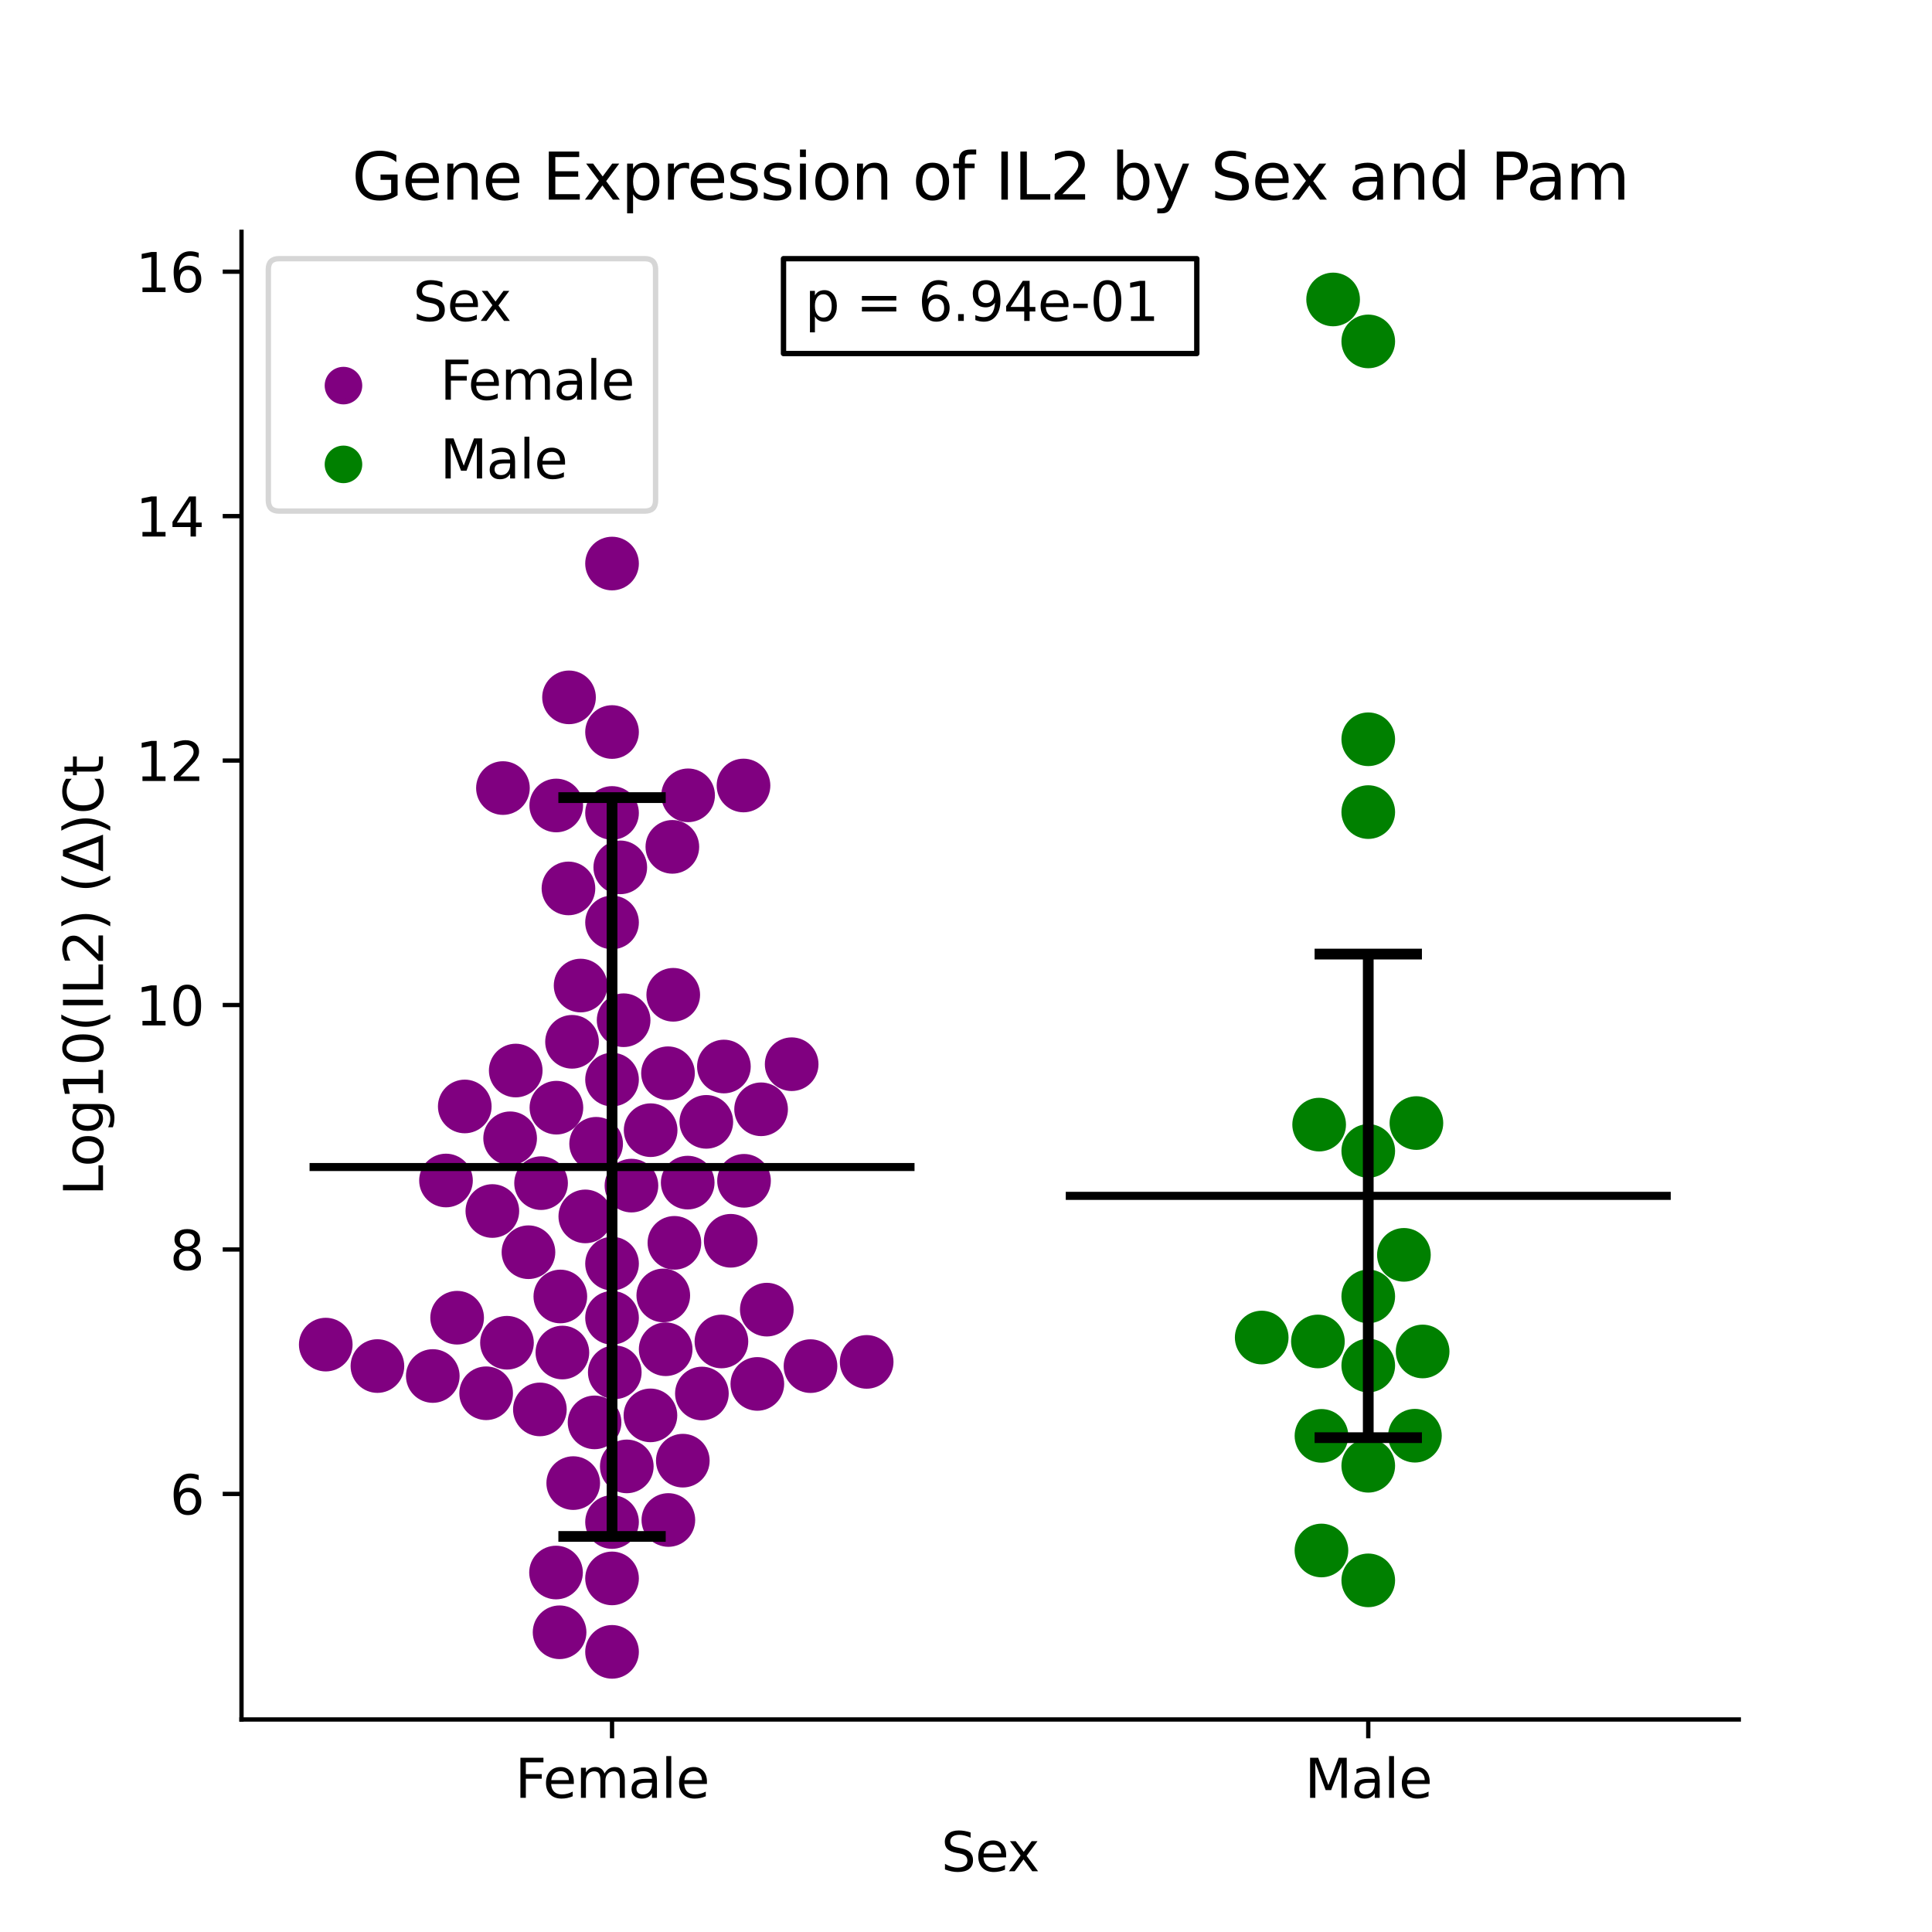 <?xml version="1.0" encoding="utf-8" standalone="no"?>
<!DOCTYPE svg PUBLIC "-//W3C//DTD SVG 1.1//EN"
  "http://www.w3.org/Graphics/SVG/1.1/DTD/svg11.dtd">
<svg xmlns:xlink="http://www.w3.org/1999/xlink" width="360pt" height="360pt" viewBox="0 0 360 360" xmlns="http://www.w3.org/2000/svg" version="1.1">
 <defs>
  <style type="text/css">*{stroke-linejoin: round; stroke-linecap: butt}</style>
 </defs>
 <g id="figure_1">
  <g id="patch_1">
   <path d="M 0 360 
L 360 360 
L 360 0 
L 0 0 
z
" style="fill: #ffffff"/>
  </g>
  <g id="axes_1">
   <g id="patch_2">
    <path d="M 45 320.4 
L 324 320.4 
L 324 43.2 
L 45 43.2 
z
" style="fill: #ffffff"/>
   </g>
   <g id="PathCollection_1">
    <defs>
     <path id="C0_0_334b6ac094" d="M 0 5 
C 1.326 5 2.598 4.473 3.536 3.536 
C 4.473 2.598 5 1.326 5 -0 
C 5 -1.326 4.473 -2.598 3.536 -3.536 
C 2.598 -4.473 1.326 -5 0 -5 
C -1.326 -5 -2.598 -4.473 -3.536 -3.536 
C -4.473 -2.598 -5 -1.326 -5 0 
C -5 1.326 -4.473 2.598 -3.536 3.536 
C -2.598 4.473 -1.326 5 0 5 
z
"/>
    </defs>
    <g clip-path="url(#p3975ddbc6b)">
     <use xlink:href="#C0_0_334b6ac094" x="93.716" y="146.845" style="fill: #800080"/>
    </g>
    <g clip-path="url(#p3975ddbc6b)">
     <use xlink:href="#C0_0_334b6ac094" x="115.579" y="161.62" style="fill: #800080"/>
    </g>
    <g clip-path="url(#p3975ddbc6b)">
     <use xlink:href="#C0_0_334b6ac094" x="121.198" y="263.734" style="fill: #800080"/>
    </g>
    <g clip-path="url(#p3975ddbc6b)">
     <use xlink:href="#C0_0_334b6ac094" x="94.468" y="250.201" style="fill: #800080"/>
    </g>
    <g clip-path="url(#p3975ddbc6b)">
     <use xlink:href="#C0_0_334b6ac094" x="128.144" y="220.363" style="fill: #800080"/>
    </g>
    <g clip-path="url(#p3975ddbc6b)">
     <use xlink:href="#C0_0_334b6ac094" x="116.203" y="190.105" style="fill: #800080"/>
    </g>
    <g clip-path="url(#p3975ddbc6b)">
     <use xlink:href="#C0_0_334b6ac094" x="104.41" y="241.58" style="fill: #800080"/>
    </g>
    <g clip-path="url(#p3975ddbc6b)">
     <use xlink:href="#C0_0_334b6ac094" x="80.643" y="256.4" style="fill: #800080"/>
    </g>
    <g clip-path="url(#p3975ddbc6b)">
     <use xlink:href="#C0_0_334b6ac094" x="114.045" y="201.167" style="fill: #800080"/>
    </g>
    <g clip-path="url(#p3975ddbc6b)">
     <use xlink:href="#C0_0_334b6ac094" x="125.283" y="157.8" style="fill: #800080"/>
    </g>
    <g clip-path="url(#p3975ddbc6b)">
     <use xlink:href="#C0_0_334b6ac094" x="141.819" y="206.7" style="fill: #800080"/>
    </g>
    <g clip-path="url(#p3975ddbc6b)">
     <use xlink:href="#C0_0_334b6ac094" x="117.66" y="220.92" style="fill: #800080"/>
    </g>
    <g clip-path="url(#p3975ddbc6b)">
     <use xlink:href="#C0_0_334b6ac094" x="106.815" y="276.354" style="fill: #800080"/>
    </g>
    <g clip-path="url(#p3975ddbc6b)">
     <use xlink:href="#C0_0_334b6ac094" x="125.665" y="231.585" style="fill: #800080"/>
    </g>
    <g clip-path="url(#p3975ddbc6b)">
     <use xlink:href="#C0_0_334b6ac094" x="109.062" y="226.66" style="fill: #800080"/>
    </g>
    <g clip-path="url(#p3975ddbc6b)">
     <use xlink:href="#C0_0_334b6ac094" x="134.889" y="198.731" style="fill: #800080"/>
    </g>
    <g clip-path="url(#p3975ddbc6b)">
     <use xlink:href="#C0_0_334b6ac094" x="114.045" y="171.881" style="fill: #800080"/>
    </g>
    <g clip-path="url(#p3975ddbc6b)">
     <use xlink:href="#C0_0_334b6ac094" x="138.541" y="146.366" style="fill: #800080"/>
    </g>
    <g clip-path="url(#p3975ddbc6b)">
     <use xlink:href="#C0_0_334b6ac094" x="136.158" y="231.201" style="fill: #800080"/>
    </g>
    <g clip-path="url(#p3975ddbc6b)">
     <use xlink:href="#C0_0_334b6ac094" x="83.105" y="219.97" style="fill: #800080"/>
    </g>
    <g clip-path="url(#p3975ddbc6b)">
     <use xlink:href="#C0_0_334b6ac094" x="106.029" y="129.943" style="fill: #800080"/>
    </g>
    <g clip-path="url(#p3975ddbc6b)">
     <use xlink:href="#C0_0_334b6ac094" x="161.492" y="253.769" style="fill: #800080"/>
    </g>
    <g clip-path="url(#p3975ddbc6b)">
     <use xlink:href="#C0_0_334b6ac094" x="114.555" y="255.706" style="fill: #800080"/>
    </g>
    <g clip-path="url(#p3975ddbc6b)">
     <use xlink:href="#C0_0_334b6ac094" x="103.608" y="293.019" style="fill: #800080"/>
    </g>
    <g clip-path="url(#p3975ddbc6b)">
     <use xlink:href="#C0_0_334b6ac094" x="103.648" y="150.091" style="fill: #800080"/>
    </g>
    <g clip-path="url(#p3975ddbc6b)">
     <use xlink:href="#C0_0_334b6ac094" x="141.119" y="257.875" style="fill: #800080"/>
    </g>
    <g clip-path="url(#p3975ddbc6b)">
     <use xlink:href="#C0_0_334b6ac094" x="96.1" y="199.48" style="fill: #800080"/>
    </g>
    <g clip-path="url(#p3975ddbc6b)">
     <use xlink:href="#C0_0_334b6ac094" x="114.045" y="151.484" style="fill: #800080"/>
    </g>
    <g clip-path="url(#p3975ddbc6b)">
     <use xlink:href="#C0_0_334b6ac094" x="125.448" y="185.364" style="fill: #800080"/>
    </g>
    <g clip-path="url(#p3975ddbc6b)">
     <use xlink:href="#C0_0_334b6ac094" x="91.742" y="225.656" style="fill: #800080"/>
    </g>
    <g clip-path="url(#p3975ddbc6b)">
     <use xlink:href="#C0_0_334b6ac094" x="105.922" y="165.545" style="fill: #800080"/>
    </g>
    <g clip-path="url(#p3975ddbc6b)">
     <use xlink:href="#C0_0_334b6ac094" x="108.188" y="183.645" style="fill: #800080"/>
    </g>
    <g clip-path="url(#p3975ddbc6b)">
     <use xlink:href="#C0_0_334b6ac094" x="95.055" y="212.105" style="fill: #800080"/>
    </g>
    <g clip-path="url(#p3975ddbc6b)">
     <use xlink:href="#C0_0_334b6ac094" x="124.472" y="199.985" style="fill: #800080"/>
    </g>
    <g clip-path="url(#p3975ddbc6b)">
     <use xlink:href="#C0_0_334b6ac094" x="130.788" y="259.661" style="fill: #800080"/>
    </g>
    <g clip-path="url(#p3975ddbc6b)">
     <use xlink:href="#C0_0_334b6ac094" x="151.025" y="254.558" style="fill: #800080"/>
    </g>
    <g clip-path="url(#p3975ddbc6b)">
     <use xlink:href="#C0_0_334b6ac094" x="60.701" y="250.548" style="fill: #800080"/>
    </g>
    <g clip-path="url(#p3975ddbc6b)">
     <use xlink:href="#C0_0_334b6ac094" x="124.538" y="283.23" style="fill: #800080"/>
    </g>
    <g clip-path="url(#p3975ddbc6b)">
     <use xlink:href="#C0_0_334b6ac094" x="114.045" y="105.009" style="fill: #800080"/>
    </g>
    <g clip-path="url(#p3975ddbc6b)">
     <use xlink:href="#C0_0_334b6ac094" x="100.821" y="220.462" style="fill: #800080"/>
    </g>
    <g clip-path="url(#p3975ddbc6b)">
     <use xlink:href="#C0_0_334b6ac094" x="114.045" y="283.605" style="fill: #800080"/>
    </g>
    <g clip-path="url(#p3975ddbc6b)">
     <use xlink:href="#C0_0_334b6ac094" x="114.045" y="307.8" style="fill: #800080"/>
    </g>
    <g clip-path="url(#p3975ddbc6b)">
     <use xlink:href="#C0_0_334b6ac094" x="128.218" y="148.198" style="fill: #800080"/>
    </g>
    <g clip-path="url(#p3975ddbc6b)">
     <use xlink:href="#C0_0_334b6ac094" x="116.794" y="273.243" style="fill: #800080"/>
    </g>
    <g clip-path="url(#p3975ddbc6b)">
     <use xlink:href="#C0_0_334b6ac094" x="134.427" y="249.964" style="fill: #800080"/>
    </g>
    <g clip-path="url(#p3975ddbc6b)">
     <use xlink:href="#C0_0_334b6ac094" x="103.679" y="206.401" style="fill: #800080"/>
    </g>
    <g clip-path="url(#p3975ddbc6b)">
     <use xlink:href="#C0_0_334b6ac094" x="123.592" y="241.388" style="fill: #800080"/>
    </g>
    <g clip-path="url(#p3975ddbc6b)">
     <use xlink:href="#C0_0_334b6ac094" x="121.238" y="210.594" style="fill: #800080"/>
    </g>
    <g clip-path="url(#p3975ddbc6b)">
     <use xlink:href="#C0_0_334b6ac094" x="85.18" y="245.537" style="fill: #800080"/>
    </g>
    <g clip-path="url(#p3975ddbc6b)">
     <use xlink:href="#C0_0_334b6ac094" x="98.471" y="233.332" style="fill: #800080"/>
    </g>
    <g clip-path="url(#p3975ddbc6b)">
     <use xlink:href="#C0_0_334b6ac094" x="147.515" y="198.3" style="fill: #800080"/>
    </g>
    <g clip-path="url(#p3975ddbc6b)">
     <use xlink:href="#C0_0_334b6ac094" x="131.611" y="209.042" style="fill: #800080"/>
    </g>
    <g clip-path="url(#p3975ddbc6b)">
     <use xlink:href="#C0_0_334b6ac094" x="127.233" y="272.174" style="fill: #800080"/>
    </g>
    <g clip-path="url(#p3975ddbc6b)">
     <use xlink:href="#C0_0_334b6ac094" x="90.586" y="259.615" style="fill: #800080"/>
    </g>
    <g clip-path="url(#p3975ddbc6b)">
     <use xlink:href="#C0_0_334b6ac094" x="142.881" y="244.032" style="fill: #800080"/>
    </g>
    <g clip-path="url(#p3975ddbc6b)">
     <use xlink:href="#C0_0_334b6ac094" x="124.038" y="251.412" style="fill: #800080"/>
    </g>
    <g clip-path="url(#p3975ddbc6b)">
     <use xlink:href="#C0_0_334b6ac094" x="114.045" y="245.552" style="fill: #800080"/>
    </g>
    <g clip-path="url(#p3975ddbc6b)">
     <use xlink:href="#C0_0_334b6ac094" x="110.788" y="265.04" style="fill: #800080"/>
    </g>
    <g clip-path="url(#p3975ddbc6b)">
     <use xlink:href="#C0_0_334b6ac094" x="100.599" y="262.625" style="fill: #800080"/>
    </g>
    <g clip-path="url(#p3975ddbc6b)">
     <use xlink:href="#C0_0_334b6ac094" x="114.045" y="294.113" style="fill: #800080"/>
    </g>
    <g clip-path="url(#p3975ddbc6b)">
     <use xlink:href="#C0_0_334b6ac094" x="114.045" y="136.402" style="fill: #800080"/>
    </g>
    <g clip-path="url(#p3975ddbc6b)">
     <use xlink:href="#C0_0_334b6ac094" x="86.603" y="206.172" style="fill: #800080"/>
    </g>
    <g clip-path="url(#p3975ddbc6b)">
     <use xlink:href="#C0_0_334b6ac094" x="106.589" y="194.126" style="fill: #800080"/>
    </g>
    <g clip-path="url(#p3975ddbc6b)">
     <use xlink:href="#C0_0_334b6ac094" x="104.27" y="304.15" style="fill: #800080"/>
    </g>
    <g clip-path="url(#p3975ddbc6b)">
     <use xlink:href="#C0_0_334b6ac094" x="104.792" y="252.025" style="fill: #800080"/>
    </g>
    <g clip-path="url(#p3975ddbc6b)">
     <use xlink:href="#C0_0_334b6ac094" x="138.638" y="220.026" style="fill: #800080"/>
    </g>
    <g clip-path="url(#p3975ddbc6b)">
     <use xlink:href="#C0_0_334b6ac094" x="111.081" y="213.127" style="fill: #800080"/>
    </g>
    <g clip-path="url(#p3975ddbc6b)">
     <use xlink:href="#C0_0_334b6ac094" x="70.326" y="254.545" style="fill: #800080"/>
    </g>
    <g clip-path="url(#p3975ddbc6b)">
     <use xlink:href="#C0_0_334b6ac094" x="114.045" y="235.461" style="fill: #800080"/>
    </g>
   </g>
   <g id="PathCollection_2">
    <defs>
     <path id="C1_0_ff291433f1" d="M 0 5 
C 1.326 5 2.598 4.473 3.536 3.536 
C 4.473 2.598 5 1.326 5 -0 
C 5 -1.326 4.473 -2.598 3.536 -3.536 
C 2.598 -4.473 1.326 -5 0 -5 
C -1.326 -5 -2.598 -4.473 -3.536 -3.536 
C -4.473 -2.598 -5 -1.326 -5 0 
C -5 1.326 -4.473 2.598 -3.536 3.536 
C -2.598 4.473 -1.326 5 0 5 
z
"/>
    </defs>
    <g clip-path="url(#p3975ddbc6b)">
     <use xlink:href="#C1_0_ff291433f1" x="248.407" y="55.8" style="fill: #008000"/>
    </g>
    <g clip-path="url(#p3975ddbc6b)">
     <use xlink:href="#C1_0_ff291433f1" x="245.572" y="249.962" style="fill: #008000"/>
    </g>
    <g clip-path="url(#p3975ddbc6b)">
     <use xlink:href="#C1_0_ff291433f1" x="246.237" y="267.553" style="fill: #008000"/>
    </g>
    <g clip-path="url(#p3975ddbc6b)">
     <use xlink:href="#C1_0_ff291433f1" x="261.6" y="233.824" style="fill: #008000"/>
    </g>
    <g clip-path="url(#p3975ddbc6b)">
     <use xlink:href="#C1_0_ff291433f1" x="263.652" y="267.524" style="fill: #008000"/>
    </g>
    <g clip-path="url(#p3975ddbc6b)">
     <use xlink:href="#C1_0_ff291433f1" x="245.804" y="209.556" style="fill: #008000"/>
    </g>
    <g clip-path="url(#p3975ddbc6b)">
     <use xlink:href="#C1_0_ff291433f1" x="254.955" y="63.618" style="fill: #008000"/>
    </g>
    <g clip-path="url(#p3975ddbc6b)">
     <use xlink:href="#C1_0_ff291433f1" x="254.955" y="241.566" style="fill: #008000"/>
    </g>
    <g clip-path="url(#p3975ddbc6b)">
     <use xlink:href="#C1_0_ff291433f1" x="254.955" y="151.322" style="fill: #008000"/>
    </g>
    <g clip-path="url(#p3975ddbc6b)">
     <use xlink:href="#C1_0_ff291433f1" x="254.955" y="214.46" style="fill: #008000"/>
    </g>
    <g clip-path="url(#p3975ddbc6b)">
     <use xlink:href="#C1_0_ff291433f1" x="254.955" y="137.753" style="fill: #008000"/>
    </g>
    <g clip-path="url(#p3975ddbc6b)">
     <use xlink:href="#C1_0_ff291433f1" x="263.927" y="209.265" style="fill: #008000"/>
    </g>
    <g clip-path="url(#p3975ddbc6b)">
     <use xlink:href="#C1_0_ff291433f1" x="254.955" y="254.45" style="fill: #008000"/>
    </g>
    <g clip-path="url(#p3975ddbc6b)">
     <use xlink:href="#C1_0_ff291433f1" x="246.232" y="288.912" style="fill: #008000"/>
    </g>
    <g clip-path="url(#p3975ddbc6b)">
     <use xlink:href="#C1_0_ff291433f1" x="235.1" y="249.23" style="fill: #008000"/>
    </g>
    <g clip-path="url(#p3975ddbc6b)">
     <use xlink:href="#C1_0_ff291433f1" x="254.955" y="294.478" style="fill: #008000"/>
    </g>
    <g clip-path="url(#p3975ddbc6b)">
     <use xlink:href="#C1_0_ff291433f1" x="254.955" y="273.126" style="fill: #008000"/>
    </g>
    <g clip-path="url(#p3975ddbc6b)">
     <use xlink:href="#C1_0_ff291433f1" x="265.086" y="251.826" style="fill: #008000"/>
    </g>
   </g>
   <g id="PathCollection_3"/>
   <g id="PathCollection_4"/>
   <g id="matplotlib.axis_1">
    <g id="xtick_1">
     <g id="line2d_1">
      <defs>
       <path id="mb15f7e493d" d="M 0 0 
L 0 3.5 
" style="stroke: #000000; stroke-width: 0.8"/>
      </defs>
      <g>
       <use xlink:href="#mb15f7e493d" x="114.045" y="320.4" style="stroke: #000000; stroke-width: 0.8"/>
      </g>
     </g>
     <g id="text_1">
      <!-- Female -->
      <g transform="translate(95.968 334.998) scale(0.1 -0.1)">
       <defs>
        <path id="DejaVuSans-46" d="M 628 4666 
L 3309 4666 
L 3309 4134 
L 1259 4134 
L 1259 2759 
L 3109 2759 
L 3109 2228 
L 1259 2228 
L 1259 0 
L 628 0 
L 628 4666 
z
" transform="scale(0.016)"/>
        <path id="DejaVuSans-65" d="M 3597 1894 
L 3597 1613 
L 953 1613 
Q 991 1019 1311 708 
Q 1631 397 2203 397 
Q 2534 397 2845 478 
Q 3156 559 3463 722 
L 3463 178 
Q 3153 47 2828 -22 
Q 2503 -91 2169 -91 
Q 1331 -91 842 396 
Q 353 884 353 1716 
Q 353 2575 817 3079 
Q 1281 3584 2069 3584 
Q 2775 3584 3186 3129 
Q 3597 2675 3597 1894 
z
M 3022 2063 
Q 3016 2534 2758 2815 
Q 2500 3097 2075 3097 
Q 1594 3097 1305 2825 
Q 1016 2553 972 2059 
L 3022 2063 
z
" transform="scale(0.016)"/>
        <path id="DejaVuSans-6d" d="M 3328 2828 
Q 3544 3216 3844 3400 
Q 4144 3584 4550 3584 
Q 5097 3584 5394 3201 
Q 5691 2819 5691 2113 
L 5691 0 
L 5113 0 
L 5113 2094 
Q 5113 2597 4934 2840 
Q 4756 3084 4391 3084 
Q 3944 3084 3684 2787 
Q 3425 2491 3425 1978 
L 3425 0 
L 2847 0 
L 2847 2094 
Q 2847 2600 2669 2842 
Q 2491 3084 2119 3084 
Q 1678 3084 1418 2786 
Q 1159 2488 1159 1978 
L 1159 0 
L 581 0 
L 581 3500 
L 1159 3500 
L 1159 2956 
Q 1356 3278 1631 3431 
Q 1906 3584 2284 3584 
Q 2666 3584 2933 3390 
Q 3200 3197 3328 2828 
z
" transform="scale(0.016)"/>
        <path id="DejaVuSans-61" d="M 2194 1759 
Q 1497 1759 1228 1600 
Q 959 1441 959 1056 
Q 959 750 1161 570 
Q 1363 391 1709 391 
Q 2188 391 2477 730 
Q 2766 1069 2766 1631 
L 2766 1759 
L 2194 1759 
z
M 3341 1997 
L 3341 0 
L 2766 0 
L 2766 531 
Q 2569 213 2275 61 
Q 1981 -91 1556 -91 
Q 1019 -91 701 211 
Q 384 513 384 1019 
Q 384 1609 779 1909 
Q 1175 2209 1959 2209 
L 2766 2209 
L 2766 2266 
Q 2766 2663 2505 2880 
Q 2244 3097 1772 3097 
Q 1472 3097 1187 3025 
Q 903 2953 641 2809 
L 641 3341 
Q 956 3463 1253 3523 
Q 1550 3584 1831 3584 
Q 2591 3584 2966 3190 
Q 3341 2797 3341 1997 
z
" transform="scale(0.016)"/>
        <path id="DejaVuSans-6c" d="M 603 4863 
L 1178 4863 
L 1178 0 
L 603 0 
L 603 4863 
z
" transform="scale(0.016)"/>
       </defs>
       <use xlink:href="#DejaVuSans-46"/>
       <use xlink:href="#DejaVuSans-65" x="52.02"/>
       <use xlink:href="#DejaVuSans-6d" x="113.543"/>
       <use xlink:href="#DejaVuSans-61" x="210.955"/>
       <use xlink:href="#DejaVuSans-6c" x="272.234"/>
       <use xlink:href="#DejaVuSans-65" x="300.018"/>
      </g>
     </g>
    </g>
    <g id="xtick_2">
     <g id="line2d_2">
      <g>
       <use xlink:href="#mb15f7e493d" x="254.955" y="320.4" style="stroke: #000000; stroke-width: 0.8"/>
      </g>
     </g>
     <g id="text_2">
      <!-- Male -->
      <g transform="translate(243.111 334.998) scale(0.1 -0.1)">
       <defs>
        <path id="DejaVuSans-4d" d="M 628 4666 
L 1569 4666 
L 2759 1491 
L 3956 4666 
L 4897 4666 
L 4897 0 
L 4281 0 
L 4281 4097 
L 3078 897 
L 2444 897 
L 1241 4097 
L 1241 0 
L 628 0 
L 628 4666 
z
" transform="scale(0.016)"/>
       </defs>
       <use xlink:href="#DejaVuSans-4d"/>
       <use xlink:href="#DejaVuSans-61" x="86.279"/>
       <use xlink:href="#DejaVuSans-6c" x="147.559"/>
       <use xlink:href="#DejaVuSans-65" x="175.342"/>
      </g>
     </g>
    </g>
    <g id="text_3">
     <!-- Sex -->
     <g transform="translate(175.377 348.677) scale(0.1 -0.1)">
      <defs>
       <path id="DejaVuSans-53" d="M 3425 4513 
L 3425 3897 
Q 3066 4069 2747 4153 
Q 2428 4238 2131 4238 
Q 1616 4238 1336 4038 
Q 1056 3838 1056 3469 
Q 1056 3159 1242 3001 
Q 1428 2844 1947 2747 
L 2328 2669 
Q 3034 2534 3370 2195 
Q 3706 1856 3706 1288 
Q 3706 609 3251 259 
Q 2797 -91 1919 -91 
Q 1588 -91 1214 -16 
Q 841 59 441 206 
L 441 856 
Q 825 641 1194 531 
Q 1563 422 1919 422 
Q 2459 422 2753 634 
Q 3047 847 3047 1241 
Q 3047 1584 2836 1778 
Q 2625 1972 2144 2069 
L 1759 2144 
Q 1053 2284 737 2584 
Q 422 2884 422 3419 
Q 422 4038 858 4394 
Q 1294 4750 2059 4750 
Q 2388 4750 2728 4690 
Q 3069 4631 3425 4513 
z
" transform="scale(0.016)"/>
       <path id="DejaVuSans-78" d="M 3513 3500 
L 2247 1797 
L 3578 0 
L 2900 0 
L 1881 1375 
L 863 0 
L 184 0 
L 1544 1831 
L 300 3500 
L 978 3500 
L 1906 2253 
L 2834 3500 
L 3513 3500 
z
" transform="scale(0.016)"/>
      </defs>
      <use xlink:href="#DejaVuSans-53"/>
      <use xlink:href="#DejaVuSans-65" x="63.477"/>
      <use xlink:href="#DejaVuSans-78" x="123.25"/>
     </g>
    </g>
   </g>
   <g id="matplotlib.axis_2">
    <g id="ytick_1">
     <g id="line2d_3">
      <defs>
       <path id="m07b79f9e14" d="M 0 0 
L -3.5 0 
" style="stroke: #000000; stroke-width: 0.8"/>
      </defs>
      <g>
       <use xlink:href="#m07b79f9e14" x="45" y="278.372" style="stroke: #000000; stroke-width: 0.8"/>
      </g>
     </g>
     <g id="text_4">
      <!-- 6 -->
      <g transform="translate(31.637 282.171) scale(0.1 -0.1)">
       <defs>
        <path id="DejaVuSans-36" d="M 2113 2584 
Q 1688 2584 1439 2293 
Q 1191 2003 1191 1497 
Q 1191 994 1439 701 
Q 1688 409 2113 409 
Q 2538 409 2786 701 
Q 3034 994 3034 1497 
Q 3034 2003 2786 2293 
Q 2538 2584 2113 2584 
z
M 3366 4563 
L 3366 3988 
Q 3128 4100 2886 4159 
Q 2644 4219 2406 4219 
Q 1781 4219 1451 3797 
Q 1122 3375 1075 2522 
Q 1259 2794 1537 2939 
Q 1816 3084 2150 3084 
Q 2853 3084 3261 2657 
Q 3669 2231 3669 1497 
Q 3669 778 3244 343 
Q 2819 -91 2113 -91 
Q 1303 -91 875 529 
Q 447 1150 447 2328 
Q 447 3434 972 4092 
Q 1497 4750 2381 4750 
Q 2619 4750 2861 4703 
Q 3103 4656 3366 4563 
z
" transform="scale(0.016)"/>
       </defs>
       <use xlink:href="#DejaVuSans-36"/>
      </g>
     </g>
    </g>
    <g id="ytick_2">
     <g id="line2d_4">
      <g>
       <use xlink:href="#m07b79f9e14" x="45" y="232.822" style="stroke: #000000; stroke-width: 0.8"/>
      </g>
     </g>
     <g id="text_5">
      <!-- 8 -->
      <g transform="translate(31.637 236.621) scale(0.1 -0.1)">
       <defs>
        <path id="DejaVuSans-38" d="M 2034 2216 
Q 1584 2216 1326 1975 
Q 1069 1734 1069 1313 
Q 1069 891 1326 650 
Q 1584 409 2034 409 
Q 2484 409 2743 651 
Q 3003 894 3003 1313 
Q 3003 1734 2745 1975 
Q 2488 2216 2034 2216 
z
M 1403 2484 
Q 997 2584 770 2862 
Q 544 3141 544 3541 
Q 544 4100 942 4425 
Q 1341 4750 2034 4750 
Q 2731 4750 3128 4425 
Q 3525 4100 3525 3541 
Q 3525 3141 3298 2862 
Q 3072 2584 2669 2484 
Q 3125 2378 3379 2068 
Q 3634 1759 3634 1313 
Q 3634 634 3220 271 
Q 2806 -91 2034 -91 
Q 1263 -91 848 271 
Q 434 634 434 1313 
Q 434 1759 690 2068 
Q 947 2378 1403 2484 
z
M 1172 3481 
Q 1172 3119 1398 2916 
Q 1625 2713 2034 2713 
Q 2441 2713 2670 2916 
Q 2900 3119 2900 3481 
Q 2900 3844 2670 4047 
Q 2441 4250 2034 4250 
Q 1625 4250 1398 4047 
Q 1172 3844 1172 3481 
z
" transform="scale(0.016)"/>
       </defs>
       <use xlink:href="#DejaVuSans-38"/>
      </g>
     </g>
    </g>
    <g id="ytick_3">
     <g id="line2d_5">
      <g>
       <use xlink:href="#m07b79f9e14" x="45" y="187.273" style="stroke: #000000; stroke-width: 0.8"/>
      </g>
     </g>
     <g id="text_6">
      <!-- 10 -->
      <g transform="translate(25.275 191.072) scale(0.1 -0.1)">
       <defs>
        <path id="DejaVuSans-31" d="M 794 531 
L 1825 531 
L 1825 4091 
L 703 3866 
L 703 4441 
L 1819 4666 
L 2450 4666 
L 2450 531 
L 3481 531 
L 3481 0 
L 794 0 
L 794 531 
z
" transform="scale(0.016)"/>
        <path id="DejaVuSans-30" d="M 2034 4250 
Q 1547 4250 1301 3770 
Q 1056 3291 1056 2328 
Q 1056 1369 1301 889 
Q 1547 409 2034 409 
Q 2525 409 2770 889 
Q 3016 1369 3016 2328 
Q 3016 3291 2770 3770 
Q 2525 4250 2034 4250 
z
M 2034 4750 
Q 2819 4750 3233 4129 
Q 3647 3509 3647 2328 
Q 3647 1150 3233 529 
Q 2819 -91 2034 -91 
Q 1250 -91 836 529 
Q 422 1150 422 2328 
Q 422 3509 836 4129 
Q 1250 4750 2034 4750 
z
" transform="scale(0.016)"/>
       </defs>
       <use xlink:href="#DejaVuSans-31"/>
       <use xlink:href="#DejaVuSans-30" x="63.623"/>
      </g>
     </g>
    </g>
    <g id="ytick_4">
     <g id="line2d_6">
      <g>
       <use xlink:href="#m07b79f9e14" x="45" y="141.723" style="stroke: #000000; stroke-width: 0.8"/>
      </g>
     </g>
     <g id="text_7">
      <!-- 12 -->
      <g transform="translate(25.275 145.522) scale(0.1 -0.1)">
       <defs>
        <path id="DejaVuSans-32" d="M 1228 531 
L 3431 531 
L 3431 0 
L 469 0 
L 469 531 
Q 828 903 1448 1529 
Q 2069 2156 2228 2338 
Q 2531 2678 2651 2914 
Q 2772 3150 2772 3378 
Q 2772 3750 2511 3984 
Q 2250 4219 1831 4219 
Q 1534 4219 1204 4116 
Q 875 4013 500 3803 
L 500 4441 
Q 881 4594 1212 4672 
Q 1544 4750 1819 4750 
Q 2544 4750 2975 4387 
Q 3406 4025 3406 3419 
Q 3406 3131 3298 2873 
Q 3191 2616 2906 2266 
Q 2828 2175 2409 1742 
Q 1991 1309 1228 531 
z
" transform="scale(0.016)"/>
       </defs>
       <use xlink:href="#DejaVuSans-31"/>
       <use xlink:href="#DejaVuSans-32" x="63.623"/>
      </g>
     </g>
    </g>
    <g id="ytick_5">
     <g id="line2d_7">
      <g>
       <use xlink:href="#m07b79f9e14" x="45" y="96.173" style="stroke: #000000; stroke-width: 0.8"/>
      </g>
     </g>
     <g id="text_8">
      <!-- 14 -->
      <g transform="translate(25.275 99.972) scale(0.1 -0.1)">
       <defs>
        <path id="DejaVuSans-34" d="M 2419 4116 
L 825 1625 
L 2419 1625 
L 2419 4116 
z
M 2253 4666 
L 3047 4666 
L 3047 1625 
L 3713 1625 
L 3713 1100 
L 3047 1100 
L 3047 0 
L 2419 0 
L 2419 1100 
L 313 1100 
L 313 1709 
L 2253 4666 
z
" transform="scale(0.016)"/>
       </defs>
       <use xlink:href="#DejaVuSans-31"/>
       <use xlink:href="#DejaVuSans-34" x="63.623"/>
      </g>
     </g>
    </g>
    <g id="ytick_6">
     <g id="line2d_8">
      <g>
       <use xlink:href="#m07b79f9e14" x="45" y="50.624" style="stroke: #000000; stroke-width: 0.8"/>
      </g>
     </g>
     <g id="text_9">
      <!-- 16 -->
      <g transform="translate(25.275 54.423) scale(0.1 -0.1)">
       <use xlink:href="#DejaVuSans-31"/>
       <use xlink:href="#DejaVuSans-36" x="63.623"/>
      </g>
     </g>
    </g>
    <g id="text_10">
     <!-- Log10(IL2) (Δ)Ct -->
     <g transform="translate(19.195 222.801) rotate(-90) scale(0.1 -0.1)">
      <defs>
       <path id="DejaVuSans-4c" d="M 628 4666 
L 1259 4666 
L 1259 531 
L 3531 531 
L 3531 0 
L 628 0 
L 628 4666 
z
" transform="scale(0.016)"/>
       <path id="DejaVuSans-6f" d="M 1959 3097 
Q 1497 3097 1228 2736 
Q 959 2375 959 1747 
Q 959 1119 1226 758 
Q 1494 397 1959 397 
Q 2419 397 2687 759 
Q 2956 1122 2956 1747 
Q 2956 2369 2687 2733 
Q 2419 3097 1959 3097 
z
M 1959 3584 
Q 2709 3584 3137 3096 
Q 3566 2609 3566 1747 
Q 3566 888 3137 398 
Q 2709 -91 1959 -91 
Q 1206 -91 779 398 
Q 353 888 353 1747 
Q 353 2609 779 3096 
Q 1206 3584 1959 3584 
z
" transform="scale(0.016)"/>
       <path id="DejaVuSans-67" d="M 2906 1791 
Q 2906 2416 2648 2759 
Q 2391 3103 1925 3103 
Q 1463 3103 1205 2759 
Q 947 2416 947 1791 
Q 947 1169 1205 825 
Q 1463 481 1925 481 
Q 2391 481 2648 825 
Q 2906 1169 2906 1791 
z
M 3481 434 
Q 3481 -459 3084 -895 
Q 2688 -1331 1869 -1331 
Q 1566 -1331 1297 -1286 
Q 1028 -1241 775 -1147 
L 775 -588 
Q 1028 -725 1275 -790 
Q 1522 -856 1778 -856 
Q 2344 -856 2625 -561 
Q 2906 -266 2906 331 
L 2906 616 
Q 2728 306 2450 153 
Q 2172 0 1784 0 
Q 1141 0 747 490 
Q 353 981 353 1791 
Q 353 2603 747 3093 
Q 1141 3584 1784 3584 
Q 2172 3584 2450 3431 
Q 2728 3278 2906 2969 
L 2906 3500 
L 3481 3500 
L 3481 434 
z
" transform="scale(0.016)"/>
       <path id="DejaVuSans-28" d="M 1984 4856 
Q 1566 4138 1362 3434 
Q 1159 2731 1159 2009 
Q 1159 1288 1364 580 
Q 1569 -128 1984 -844 
L 1484 -844 
Q 1016 -109 783 600 
Q 550 1309 550 2009 
Q 550 2706 781 3412 
Q 1013 4119 1484 4856 
L 1984 4856 
z
" transform="scale(0.016)"/>
       <path id="DejaVuSans-49" d="M 628 4666 
L 1259 4666 
L 1259 0 
L 628 0 
L 628 4666 
z
" transform="scale(0.016)"/>
       <path id="DejaVuSans-29" d="M 513 4856 
L 1013 4856 
Q 1481 4119 1714 3412 
Q 1947 2706 1947 2009 
Q 1947 1309 1714 600 
Q 1481 -109 1013 -844 
L 513 -844 
Q 928 -128 1133 580 
Q 1338 1288 1338 2009 
Q 1338 2731 1133 3434 
Q 928 4138 513 4856 
z
" transform="scale(0.016)"/>
       <path id="DejaVuSans-20" transform="scale(0.016)"/>
       <path id="DejaVuSans-394" d="M 2188 4044 
L 906 525 
L 3472 525 
L 2188 4044 
z
M 50 0 
L 1831 4666 
L 2547 4666 
L 4325 0 
L 50 0 
z
" transform="scale(0.016)"/>
       <path id="DejaVuSans-43" d="M 4122 4306 
L 4122 3641 
Q 3803 3938 3442 4084 
Q 3081 4231 2675 4231 
Q 1875 4231 1450 3742 
Q 1025 3253 1025 2328 
Q 1025 1406 1450 917 
Q 1875 428 2675 428 
Q 3081 428 3442 575 
Q 3803 722 4122 1019 
L 4122 359 
Q 3791 134 3420 21 
Q 3050 -91 2638 -91 
Q 1578 -91 968 557 
Q 359 1206 359 2328 
Q 359 3453 968 4101 
Q 1578 4750 2638 4750 
Q 3056 4750 3426 4639 
Q 3797 4528 4122 4306 
z
" transform="scale(0.016)"/>
       <path id="DejaVuSans-74" d="M 1172 4494 
L 1172 3500 
L 2356 3500 
L 2356 3053 
L 1172 3053 
L 1172 1153 
Q 1172 725 1289 603 
Q 1406 481 1766 481 
L 2356 481 
L 2356 0 
L 1766 0 
Q 1100 0 847 248 
Q 594 497 594 1153 
L 594 3053 
L 172 3053 
L 172 3500 
L 594 3500 
L 594 4494 
L 1172 4494 
z
" transform="scale(0.016)"/>
      </defs>
      <use xlink:href="#DejaVuSans-4c"/>
      <use xlink:href="#DejaVuSans-6f" x="53.963"/>
      <use xlink:href="#DejaVuSans-67" x="115.145"/>
      <use xlink:href="#DejaVuSans-31" x="178.621"/>
      <use xlink:href="#DejaVuSans-30" x="242.244"/>
      <use xlink:href="#DejaVuSans-28" x="305.867"/>
      <use xlink:href="#DejaVuSans-49" x="344.881"/>
      <use xlink:href="#DejaVuSans-4c" x="374.373"/>
      <use xlink:href="#DejaVuSans-32" x="430.086"/>
      <use xlink:href="#DejaVuSans-29" x="493.709"/>
      <use xlink:href="#DejaVuSans-20" x="532.723"/>
      <use xlink:href="#DejaVuSans-28" x="564.51"/>
      <use xlink:href="#DejaVuSans-394" x="603.523"/>
      <use xlink:href="#DejaVuSans-29" x="671.932"/>
      <use xlink:href="#DejaVuSans-43" x="710.945"/>
      <use xlink:href="#DejaVuSans-74" x="780.77"/>
     </g>
    </g>
   </g>
   <g id="LineCollection_1">
    <path d="M 114.045 286.29 
L 114.045 148.624 
" clip-path="url(#p3975ddbc6b)" style="fill: none; stroke: #000000; stroke-width: 2"/>
   </g>
   <g id="line2d_9">
    <defs>
     <path id="mbc8db24bd6" d="M 10 0 
L -10 -0 
" style="stroke: #000000; stroke-width: 2"/>
    </defs>
    <g clip-path="url(#p3975ddbc6b)">
     <use xlink:href="#mbc8db24bd6" x="114.045" y="286.29" style="stroke: #000000; stroke-width: 2"/>
    </g>
   </g>
   <g id="line2d_10">
    <g clip-path="url(#p3975ddbc6b)">
     <use xlink:href="#mbc8db24bd6" x="114.045" y="148.624" style="stroke: #000000; stroke-width: 2"/>
    </g>
   </g>
   <g id="LineCollection_2">
    <path d="M 254.955 267.885 
L 254.955 177.776 
" clip-path="url(#p3975ddbc6b)" style="fill: none; stroke: #000000; stroke-width: 2"/>
   </g>
   <g id="line2d_11">
    <g clip-path="url(#p3975ddbc6b)">
     <use xlink:href="#mbc8db24bd6" x="254.955" y="267.885" style="stroke: #000000; stroke-width: 2"/>
    </g>
   </g>
   <g id="line2d_12">
    <g clip-path="url(#p3975ddbc6b)">
     <use xlink:href="#mbc8db24bd6" x="254.955" y="177.776" style="stroke: #000000; stroke-width: 2"/>
    </g>
   </g>
   <g id="LineCollection_3">
    <path d="M 57.682 217.457 
L 170.409 217.457 
" clip-path="url(#p3975ddbc6b)" style="fill: none; stroke: #000000; stroke-width: 1.5"/>
   </g>
   <g id="LineCollection_4">
    <path d="M 198.591 222.831 
L 311.318 222.831 
" clip-path="url(#p3975ddbc6b)" style="fill: none; stroke: #000000; stroke-width: 1.5"/>
   </g>
   <g id="patch_3">
    <path d="M 45 320.4 
L 45 43.2 
" style="fill: none; stroke: #000000; stroke-width: 0.8; stroke-linejoin: miter; stroke-linecap: square"/>
   </g>
   <g id="patch_4">
    <path d="M 45 320.4 
L 324 320.4 
" style="fill: none; stroke: #000000; stroke-width: 0.8; stroke-linejoin: miter; stroke-linecap: square"/>
   </g>
   <g id="text_11">
    <!-- Gene Expression of IL2 by Sex and Pam -->
    <g transform="translate(65.571 37.2) scale(0.12 -0.12)">
     <defs>
      <path id="DejaVuSans-47" d="M 3809 666 
L 3809 1919 
L 2778 1919 
L 2778 2438 
L 4434 2438 
L 4434 434 
Q 4069 175 3628 42 
Q 3188 -91 2688 -91 
Q 1594 -91 976 548 
Q 359 1188 359 2328 
Q 359 3472 976 4111 
Q 1594 4750 2688 4750 
Q 3144 4750 3555 4637 
Q 3966 4525 4313 4306 
L 4313 3634 
Q 3963 3931 3569 4081 
Q 3175 4231 2741 4231 
Q 1884 4231 1454 3753 
Q 1025 3275 1025 2328 
Q 1025 1384 1454 906 
Q 1884 428 2741 428 
Q 3075 428 3337 486 
Q 3600 544 3809 666 
z
" transform="scale(0.016)"/>
      <path id="DejaVuSans-6e" d="M 3513 2113 
L 3513 0 
L 2938 0 
L 2938 2094 
Q 2938 2591 2744 2837 
Q 2550 3084 2163 3084 
Q 1697 3084 1428 2787 
Q 1159 2491 1159 1978 
L 1159 0 
L 581 0 
L 581 3500 
L 1159 3500 
L 1159 2956 
Q 1366 3272 1645 3428 
Q 1925 3584 2291 3584 
Q 2894 3584 3203 3211 
Q 3513 2838 3513 2113 
z
" transform="scale(0.016)"/>
      <path id="DejaVuSans-45" d="M 628 4666 
L 3578 4666 
L 3578 4134 
L 1259 4134 
L 1259 2753 
L 3481 2753 
L 3481 2222 
L 1259 2222 
L 1259 531 
L 3634 531 
L 3634 0 
L 628 0 
L 628 4666 
z
" transform="scale(0.016)"/>
      <path id="DejaVuSans-70" d="M 1159 525 
L 1159 -1331 
L 581 -1331 
L 581 3500 
L 1159 3500 
L 1159 2969 
Q 1341 3281 1617 3432 
Q 1894 3584 2278 3584 
Q 2916 3584 3314 3078 
Q 3713 2572 3713 1747 
Q 3713 922 3314 415 
Q 2916 -91 2278 -91 
Q 1894 -91 1617 61 
Q 1341 213 1159 525 
z
M 3116 1747 
Q 3116 2381 2855 2742 
Q 2594 3103 2138 3103 
Q 1681 3103 1420 2742 
Q 1159 2381 1159 1747 
Q 1159 1113 1420 752 
Q 1681 391 2138 391 
Q 2594 391 2855 752 
Q 3116 1113 3116 1747 
z
" transform="scale(0.016)"/>
      <path id="DejaVuSans-72" d="M 2631 2963 
Q 2534 3019 2420 3045 
Q 2306 3072 2169 3072 
Q 1681 3072 1420 2755 
Q 1159 2438 1159 1844 
L 1159 0 
L 581 0 
L 581 3500 
L 1159 3500 
L 1159 2956 
Q 1341 3275 1631 3429 
Q 1922 3584 2338 3584 
Q 2397 3584 2469 3576 
Q 2541 3569 2628 3553 
L 2631 2963 
z
" transform="scale(0.016)"/>
      <path id="DejaVuSans-73" d="M 2834 3397 
L 2834 2853 
Q 2591 2978 2328 3040 
Q 2066 3103 1784 3103 
Q 1356 3103 1142 2972 
Q 928 2841 928 2578 
Q 928 2378 1081 2264 
Q 1234 2150 1697 2047 
L 1894 2003 
Q 2506 1872 2764 1633 
Q 3022 1394 3022 966 
Q 3022 478 2636 193 
Q 2250 -91 1575 -91 
Q 1294 -91 989 -36 
Q 684 19 347 128 
L 347 722 
Q 666 556 975 473 
Q 1284 391 1588 391 
Q 1994 391 2212 530 
Q 2431 669 2431 922 
Q 2431 1156 2273 1281 
Q 2116 1406 1581 1522 
L 1381 1569 
Q 847 1681 609 1914 
Q 372 2147 372 2553 
Q 372 3047 722 3315 
Q 1072 3584 1716 3584 
Q 2034 3584 2315 3537 
Q 2597 3491 2834 3397 
z
" transform="scale(0.016)"/>
      <path id="DejaVuSans-69" d="M 603 3500 
L 1178 3500 
L 1178 0 
L 603 0 
L 603 3500 
z
M 603 4863 
L 1178 4863 
L 1178 4134 
L 603 4134 
L 603 4863 
z
" transform="scale(0.016)"/>
      <path id="DejaVuSans-66" d="M 2375 4863 
L 2375 4384 
L 1825 4384 
Q 1516 4384 1395 4259 
Q 1275 4134 1275 3809 
L 1275 3500 
L 2222 3500 
L 2222 3053 
L 1275 3053 
L 1275 0 
L 697 0 
L 697 3053 
L 147 3053 
L 147 3500 
L 697 3500 
L 697 3744 
Q 697 4328 969 4595 
Q 1241 4863 1831 4863 
L 2375 4863 
z
" transform="scale(0.016)"/>
      <path id="DejaVuSans-62" d="M 3116 1747 
Q 3116 2381 2855 2742 
Q 2594 3103 2138 3103 
Q 1681 3103 1420 2742 
Q 1159 2381 1159 1747 
Q 1159 1113 1420 752 
Q 1681 391 2138 391 
Q 2594 391 2855 752 
Q 3116 1113 3116 1747 
z
M 1159 2969 
Q 1341 3281 1617 3432 
Q 1894 3584 2278 3584 
Q 2916 3584 3314 3078 
Q 3713 2572 3713 1747 
Q 3713 922 3314 415 
Q 2916 -91 2278 -91 
Q 1894 -91 1617 61 
Q 1341 213 1159 525 
L 1159 0 
L 581 0 
L 581 4863 
L 1159 4863 
L 1159 2969 
z
" transform="scale(0.016)"/>
      <path id="DejaVuSans-79" d="M 2059 -325 
Q 1816 -950 1584 -1140 
Q 1353 -1331 966 -1331 
L 506 -1331 
L 506 -850 
L 844 -850 
Q 1081 -850 1212 -737 
Q 1344 -625 1503 -206 
L 1606 56 
L 191 3500 
L 800 3500 
L 1894 763 
L 2988 3500 
L 3597 3500 
L 2059 -325 
z
" transform="scale(0.016)"/>
      <path id="DejaVuSans-64" d="M 2906 2969 
L 2906 4863 
L 3481 4863 
L 3481 0 
L 2906 0 
L 2906 525 
Q 2725 213 2448 61 
Q 2172 -91 1784 -91 
Q 1150 -91 751 415 
Q 353 922 353 1747 
Q 353 2572 751 3078 
Q 1150 3584 1784 3584 
Q 2172 3584 2448 3432 
Q 2725 3281 2906 2969 
z
M 947 1747 
Q 947 1113 1208 752 
Q 1469 391 1925 391 
Q 2381 391 2643 752 
Q 2906 1113 2906 1747 
Q 2906 2381 2643 2742 
Q 2381 3103 1925 3103 
Q 1469 3103 1208 2742 
Q 947 2381 947 1747 
z
" transform="scale(0.016)"/>
      <path id="DejaVuSans-50" d="M 1259 4147 
L 1259 2394 
L 2053 2394 
Q 2494 2394 2734 2622 
Q 2975 2850 2975 3272 
Q 2975 3691 2734 3919 
Q 2494 4147 2053 4147 
L 1259 4147 
z
M 628 4666 
L 2053 4666 
Q 2838 4666 3239 4311 
Q 3641 3956 3641 3272 
Q 3641 2581 3239 2228 
Q 2838 1875 2053 1875 
L 1259 1875 
L 1259 0 
L 628 0 
L 628 4666 
z
" transform="scale(0.016)"/>
     </defs>
     <use xlink:href="#DejaVuSans-47"/>
     <use xlink:href="#DejaVuSans-65" x="77.49"/>
     <use xlink:href="#DejaVuSans-6e" x="139.014"/>
     <use xlink:href="#DejaVuSans-65" x="202.393"/>
     <use xlink:href="#DejaVuSans-20" x="263.916"/>
     <use xlink:href="#DejaVuSans-45" x="295.703"/>
     <use xlink:href="#DejaVuSans-78" x="358.887"/>
     <use xlink:href="#DejaVuSans-70" x="418.066"/>
     <use xlink:href="#DejaVuSans-72" x="481.543"/>
     <use xlink:href="#DejaVuSans-65" x="520.406"/>
     <use xlink:href="#DejaVuSans-73" x="581.93"/>
     <use xlink:href="#DejaVuSans-73" x="634.029"/>
     <use xlink:href="#DejaVuSans-69" x="686.129"/>
     <use xlink:href="#DejaVuSans-6f" x="713.912"/>
     <use xlink:href="#DejaVuSans-6e" x="775.094"/>
     <use xlink:href="#DejaVuSans-20" x="838.473"/>
     <use xlink:href="#DejaVuSans-6f" x="870.26"/>
     <use xlink:href="#DejaVuSans-66" x="931.441"/>
     <use xlink:href="#DejaVuSans-20" x="966.646"/>
     <use xlink:href="#DejaVuSans-49" x="998.434"/>
     <use xlink:href="#DejaVuSans-4c" x="1027.926"/>
     <use xlink:href="#DejaVuSans-32" x="1083.639"/>
     <use xlink:href="#DejaVuSans-20" x="1147.262"/>
     <use xlink:href="#DejaVuSans-62" x="1179.049"/>
     <use xlink:href="#DejaVuSans-79" x="1242.525"/>
     <use xlink:href="#DejaVuSans-20" x="1301.705"/>
     <use xlink:href="#DejaVuSans-53" x="1333.492"/>
     <use xlink:href="#DejaVuSans-65" x="1396.969"/>
     <use xlink:href="#DejaVuSans-78" x="1456.742"/>
     <use xlink:href="#DejaVuSans-20" x="1515.922"/>
     <use xlink:href="#DejaVuSans-61" x="1547.709"/>
     <use xlink:href="#DejaVuSans-6e" x="1608.988"/>
     <use xlink:href="#DejaVuSans-64" x="1672.367"/>
     <use xlink:href="#DejaVuSans-20" x="1735.844"/>
     <use xlink:href="#DejaVuSans-50" x="1767.631"/>
     <use xlink:href="#DejaVuSans-61" x="1823.434"/>
     <use xlink:href="#DejaVuSans-6d" x="1884.713"/>
    </g>
   </g>
   <g id="patch_5">
    <path d="M 145.993 65.878 
L 223.007 65.878 
L 223.007 48.2 
L 145.993 48.2 
z
" style="fill: #ffffff; stroke: #000000; stroke-linejoin: miter"/>
   </g>
   <g id="text_12">
    <!-- p = 6.94e-01  -->
    <g transform="translate(149.993 59.798) scale(0.1 -0.1)">
     <defs>
      <path id="DejaVuSans-3d" d="M 678 2906 
L 4684 2906 
L 4684 2381 
L 678 2381 
L 678 2906 
z
M 678 1631 
L 4684 1631 
L 4684 1100 
L 678 1100 
L 678 1631 
z
" transform="scale(0.016)"/>
      <path id="DejaVuSans-2e" d="M 684 794 
L 1344 794 
L 1344 0 
L 684 0 
L 684 794 
z
" transform="scale(0.016)"/>
      <path id="DejaVuSans-39" d="M 703 97 
L 703 672 
Q 941 559 1184 500 
Q 1428 441 1663 441 
Q 2288 441 2617 861 
Q 2947 1281 2994 2138 
Q 2813 1869 2534 1725 
Q 2256 1581 1919 1581 
Q 1219 1581 811 2004 
Q 403 2428 403 3163 
Q 403 3881 828 4315 
Q 1253 4750 1959 4750 
Q 2769 4750 3195 4129 
Q 3622 3509 3622 2328 
Q 3622 1225 3098 567 
Q 2575 -91 1691 -91 
Q 1453 -91 1209 -44 
Q 966 3 703 97 
z
M 1959 2075 
Q 2384 2075 2632 2365 
Q 2881 2656 2881 3163 
Q 2881 3666 2632 3958 
Q 2384 4250 1959 4250 
Q 1534 4250 1286 3958 
Q 1038 3666 1038 3163 
Q 1038 2656 1286 2365 
Q 1534 2075 1959 2075 
z
" transform="scale(0.016)"/>
      <path id="DejaVuSans-2d" d="M 313 2009 
L 1997 2009 
L 1997 1497 
L 313 1497 
L 313 2009 
z
" transform="scale(0.016)"/>
     </defs>
     <use xlink:href="#DejaVuSans-70"/>
     <use xlink:href="#DejaVuSans-20" x="63.477"/>
     <use xlink:href="#DejaVuSans-3d" x="95.264"/>
     <use xlink:href="#DejaVuSans-20" x="179.053"/>
     <use xlink:href="#DejaVuSans-36" x="210.84"/>
     <use xlink:href="#DejaVuSans-2e" x="274.463"/>
     <use xlink:href="#DejaVuSans-39" x="306.25"/>
     <use xlink:href="#DejaVuSans-34" x="369.873"/>
     <use xlink:href="#DejaVuSans-65" x="433.496"/>
     <use xlink:href="#DejaVuSans-2d" x="495.02"/>
     <use xlink:href="#DejaVuSans-30" x="531.104"/>
     <use xlink:href="#DejaVuSans-31" x="594.727"/>
     <use xlink:href="#DejaVuSans-20" x="658.35"/>
    </g>
   </g>
   <g id="legend_1">
    <g id="patch_6">
     <path d="M 52 95.234 
L 120.155 95.234 
Q 122.155 95.234 122.155 93.234 
L 122.155 50.2 
Q 122.155 48.2 120.155 48.2 
L 52 48.2 
Q 50 48.2 50 50.2 
L 50 93.234 
Q 50 95.234 52 95.234 
z
" style="fill: #ffffff; opacity: 0.8; stroke: #cccccc; stroke-linejoin: miter"/>
    </g>
    <g id="text_13">
     <!-- Sex -->
     <g transform="translate(76.955 59.798) scale(0.1 -0.1)">
      <use xlink:href="#DejaVuSans-53"/>
      <use xlink:href="#DejaVuSans-65" x="63.477"/>
      <use xlink:href="#DejaVuSans-78" x="123.25"/>
     </g>
    </g>
    <g id="PathCollection_5">
     <defs>
      <path id="mb57e3d2437" d="M 0 3 
C 0.796 3 1.559 2.684 2.121 2.121 
C 2.684 1.559 3 0.796 3 0 
C 3 -0.796 2.684 -1.559 2.121 -2.121 
C 1.559 -2.684 0.796 -3 0 -3 
C -0.796 -3 -1.559 -2.684 -2.121 -2.121 
C -2.684 -1.559 -3 -0.796 -3 0 
C -3 0.796 -2.684 1.559 -2.121 2.121 
C -1.559 2.684 -0.796 3 0 3 
z
" style="stroke: #800080"/>
     </defs>
     <g>
      <use xlink:href="#mb57e3d2437" x="64" y="71.852" style="fill: #800080; stroke: #800080"/>
     </g>
    </g>
    <g id="text_14">
     <!-- Female -->
     <g transform="translate(82 74.477) scale(0.1 -0.1)">
      <use xlink:href="#DejaVuSans-46"/>
      <use xlink:href="#DejaVuSans-65" x="52.02"/>
      <use xlink:href="#DejaVuSans-6d" x="113.543"/>
      <use xlink:href="#DejaVuSans-61" x="210.955"/>
      <use xlink:href="#DejaVuSans-6c" x="272.234"/>
      <use xlink:href="#DejaVuSans-65" x="300.018"/>
     </g>
    </g>
    <g id="PathCollection_6">
     <defs>
      <path id="m554e1cbb58" d="M 0 3 
C 0.796 3 1.559 2.684 2.121 2.121 
C 2.684 1.559 3 0.796 3 0 
C 3 -0.796 2.684 -1.559 2.121 -2.121 
C 1.559 -2.684 0.796 -3 0 -3 
C -0.796 -3 -1.559 -2.684 -2.121 -2.121 
C -2.684 -1.559 -3 -0.796 -3 0 
C -3 0.796 -2.684 1.559 -2.121 2.121 
C -1.559 2.684 -0.796 3 0 3 
z
" style="stroke: #008000"/>
     </defs>
     <g>
      <use xlink:href="#m554e1cbb58" x="64" y="86.53" style="fill: #008000; stroke: #008000"/>
     </g>
    </g>
    <g id="text_15">
     <!-- Male -->
     <g transform="translate(82 89.155) scale(0.1 -0.1)">
      <use xlink:href="#DejaVuSans-4d"/>
      <use xlink:href="#DejaVuSans-61" x="86.279"/>
      <use xlink:href="#DejaVuSans-6c" x="147.559"/>
      <use xlink:href="#DejaVuSans-65" x="175.342"/>
     </g>
    </g>
   </g>
  </g>
 </g>
 <defs>
  <clipPath id="p3975ddbc6b">
   <rect x="45" y="43.2" width="279" height="277.2"/>
  </clipPath>
 </defs>
</svg>
